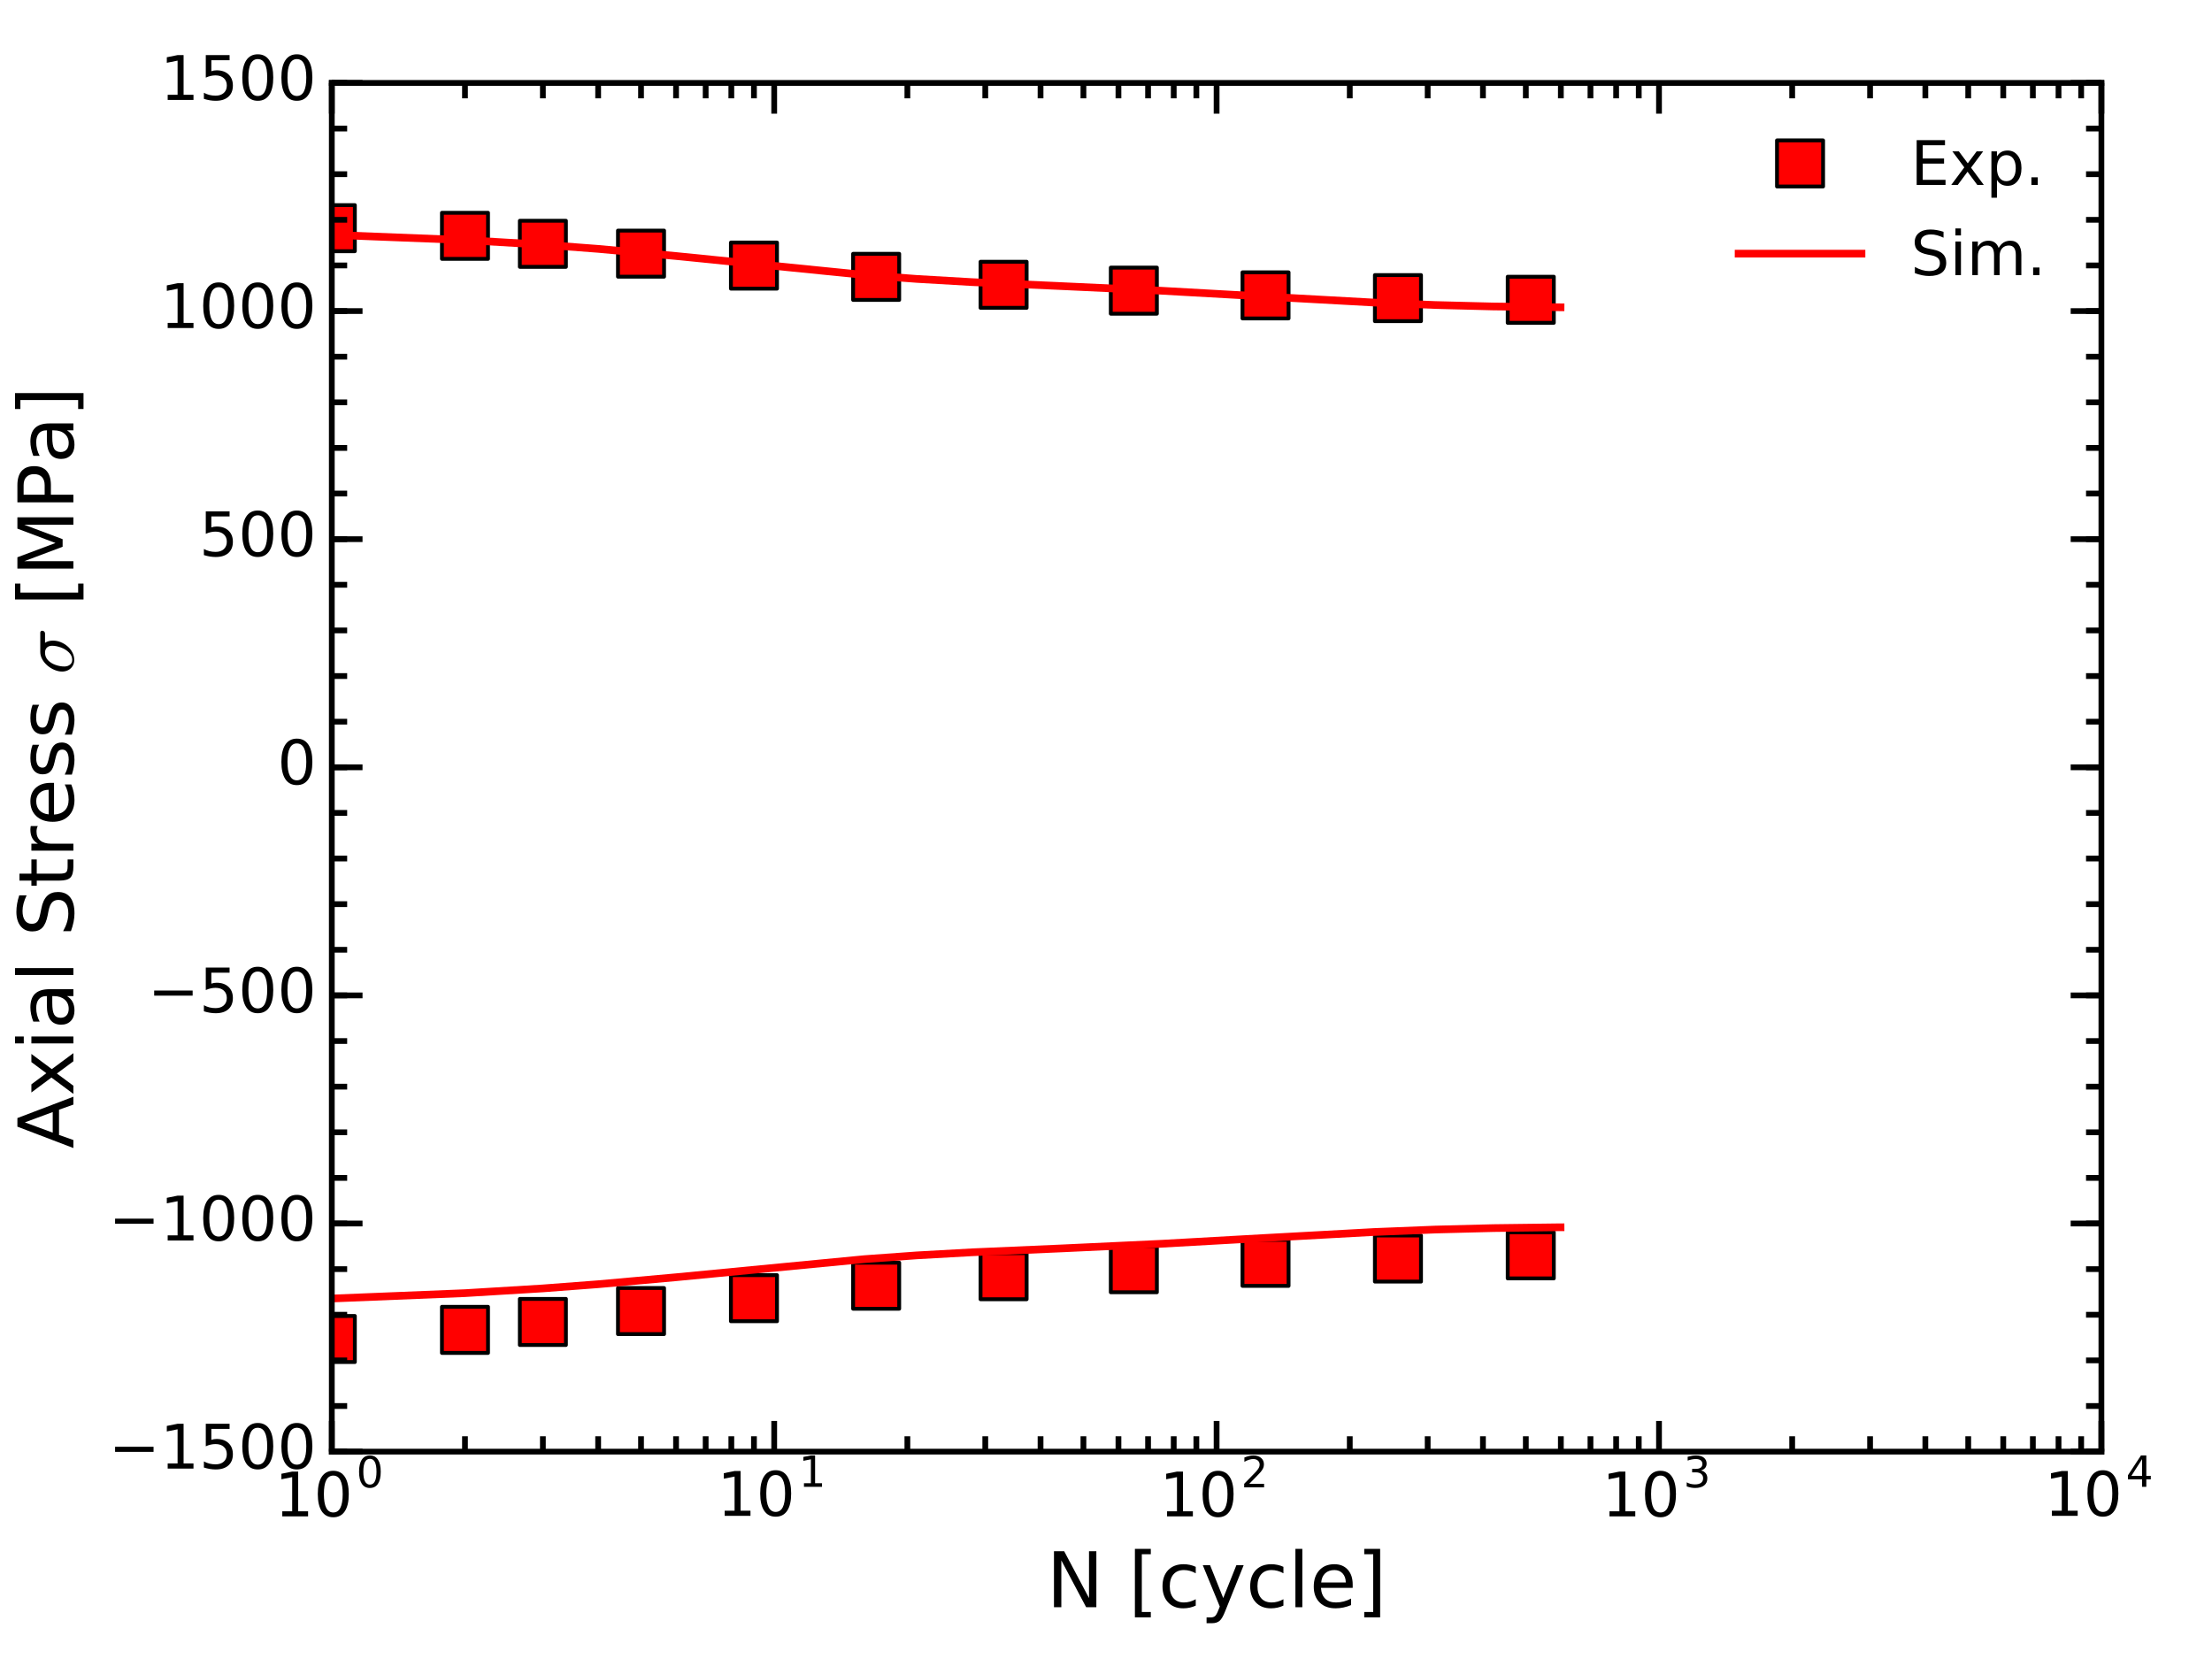 <?xml version="1.0" encoding="utf-8" standalone="no"?>
<!DOCTYPE svg PUBLIC "-//W3C//DTD SVG 1.1//EN"
  "http://www.w3.org/Graphics/SVG/1.1/DTD/svg11.dtd">
<!-- Created with matplotlib (http://matplotlib.org/) -->
<svg height="432pt" version="1.1" viewBox="0 0 576 432" width="576pt" xmlns="http://www.w3.org/2000/svg" xmlns:xlink="http://www.w3.org/1999/xlink">
 <defs>
  <style type="text/css">
*{stroke-linecap:butt;stroke-linejoin:round;stroke-miterlimit:100000;}
  </style>
 </defs>
 <g id="figure_1">
  <g id="patch_1">
   <path d="M 0 432 
L 576 432 
L 576 0 
L 0 0 
z
" style="fill:none;"/>
  </g>
  <g id="axes_1">
   <g id="patch_2">
    <path d="M 86.4 378 
L 547.2 378 
L 547.2 21.6 
L 86.4 21.6 
z
" style="fill:none;"/>
   </g>
   <g id="line2d_1">
    <defs>
     <path d="M -6 6 
L 6 6 
L 6 -6 
L -6 -6 
z
" id="m2af28ac340" style="stroke:#000000;stroke-linejoin:miter;"/>
    </defs>
    <g clip-path="url(#pe4592a478a)">
     <use style="fill:#ff0000;stroke:#000000;stroke-linejoin:miter;" x="86.4" xlink:href="#m2af28ac340" y="59.417"/>
     <use style="fill:#ff0000;stroke:#000000;stroke-linejoin:miter;" x="121.079" xlink:href="#m2af28ac340" y="61.409"/>
     <use style="fill:#ff0000;stroke:#000000;stroke-linejoin:miter;" x="141.364" xlink:href="#m2af28ac340" y="63.488"/>
     <use style="fill:#ff0000;stroke:#000000;stroke-linejoin:miter;" x="166.921" xlink:href="#m2af28ac340" y="66.046"/>
     <use style="fill:#ff0000;stroke:#000000;stroke-linejoin:miter;" x="196.329" xlink:href="#m2af28ac340" y="69.161"/>
     <use style="fill:#ff0000;stroke:#000000;stroke-linejoin:miter;" x="228.148" xlink:href="#m2af28ac340" y="72.093"/>
     <use style="fill:#ff0000;stroke:#000000;stroke-linejoin:miter;" x="261.333" xlink:href="#m2af28ac340" y="74.16"/>
     <use style="fill:#ff0000;stroke:#000000;stroke-linejoin:miter;" x="295.248" xlink:href="#m2af28ac340" y="75.688"/>
     <use style="fill:#ff0000;stroke:#000000;stroke-linejoin:miter;" x="329.54" xlink:href="#m2af28ac340" y="76.915"/>
     <use style="fill:#ff0000;stroke:#000000;stroke-linejoin:miter;" x="364.024" xlink:href="#m2af28ac340" y="77.631"/>
     <use style="fill:#ff0000;stroke:#000000;stroke-linejoin:miter;" x="398.606" xlink:href="#m2af28ac340" y="78.062"/>
    </g>
   </g>
   <g id="line2d_2">
    <g clip-path="url(#pe4592a478a)">
     <use style="fill:#ff0000;stroke:#000000;stroke-linejoin:miter;" x="86.4" xlink:href="#m2af28ac340" y="348.674"/>
     <use style="fill:#ff0000;stroke:#000000;stroke-linejoin:miter;" x="121.079" xlink:href="#m2af28ac340" y="346.296"/>
     <use style="fill:#ff0000;stroke:#000000;stroke-linejoin:miter;" x="141.364" xlink:href="#m2af28ac340" y="344.234"/>
     <use style="fill:#ff0000;stroke:#000000;stroke-linejoin:miter;" x="166.921" xlink:href="#m2af28ac340" y="341.398"/>
     <use style="fill:#ff0000;stroke:#000000;stroke-linejoin:miter;" x="196.329" xlink:href="#m2af28ac340" y="338.044"/>
     <use style="fill:#ff0000;stroke:#000000;stroke-linejoin:miter;" x="228.148" xlink:href="#m2af28ac340" y="334.795"/>
     <use style="fill:#ff0000;stroke:#000000;stroke-linejoin:miter;" x="261.333" xlink:href="#m2af28ac340" y="332.32"/>
     <use style="fill:#ff0000;stroke:#000000;stroke-linejoin:miter;" x="295.248" xlink:href="#m2af28ac340" y="330.501"/>
     <use style="fill:#ff0000;stroke:#000000;stroke-linejoin:miter;" x="329.54" xlink:href="#m2af28ac340" y="328.84"/>
     <use style="fill:#ff0000;stroke:#000000;stroke-linejoin:miter;" x="364.024" xlink:href="#m2af28ac340" y="327.724"/>
     <use style="fill:#ff0000;stroke:#000000;stroke-linejoin:miter;" x="398.606" xlink:href="#m2af28ac340" y="326.891"/>
    </g>
   </g>
   <g id="line2d_3">
    <path clip-path="url(#pe4592a478a)" d="M 86.4 61.159 
L 121.079 62.517 
L 141.364 63.716 
L 155.757 64.805 
L 176.043 66.666 
L 225.115 71.602 
L 238.72 72.63 
L 253.113 73.462 
L 274.576 74.416 
L 301.735 75.671 
L 327.562 77.119 
L 357.814 78.784 
L 373.727 79.424 
L 388.717 79.802 
L 406.108 80.018 
L 406.36 80.02 
L 406.36 80.02 
" style="fill:none;stroke:#ff0000;stroke-linecap:square;stroke-width:2.0;"/>
   </g>
   <g id="line2d_4">
    <path clip-path="url(#pe4592a478a)" d="M 86.4 338.132 
L 121.079 336.732 
L 141.364 335.498 
L 155.757 334.408 
L 176.043 332.59 
L 225.115 327.876 
L 238.72 326.895 
L 253.113 326.095 
L 276.85 325.065 
L 302.407 323.876 
L 329.151 322.376 
L 357.814 320.81 
L 373.727 320.173 
L 388.954 319.792 
L 405.432 319.586 
L 406.36 319.58 
L 406.36 319.58 
" style="fill:none;stroke:#ff0000;stroke-linecap:square;stroke-width:2.0;"/>
   </g>
   <g id="patch_3">
    <path d="M 86.4 21.6 
L 547.2 21.6 
" style="fill:none;stroke:#000000;stroke-linecap:square;stroke-linejoin:miter;stroke-width:1.5;"/>
   </g>
   <g id="patch_4">
    <path d="M 547.2 378 
L 547.2 21.6 
" style="fill:none;stroke:#000000;stroke-linecap:square;stroke-linejoin:miter;stroke-width:1.5;"/>
   </g>
   <g id="patch_5">
    <path d="M 86.4 378 
L 547.2 378 
" style="fill:none;stroke:#000000;stroke-linecap:square;stroke-linejoin:miter;stroke-width:1.5;"/>
   </g>
   <g id="patch_6">
    <path d="M 86.4 378 
L 86.4 21.6 
" style="fill:none;stroke:#000000;stroke-linecap:square;stroke-linejoin:miter;stroke-width:1.5;"/>
   </g>
   <g id="matplotlib.axis_1">
    <g id="xtick_1">
     <g id="line2d_5">
      <defs>
       <path d="M 0 0 
L 0 -8 
" id="mebb257278a" style="stroke:#000000;stroke-width:1.5;"/>
      </defs>
      <g>
       <use style="stroke:#000000;stroke-width:1.5;" x="86.4" xlink:href="#mebb257278a" y="378.0"/>
      </g>
     </g>
     <g id="line2d_6">
      <defs>
       <path d="M 0 0 
L 0 8 
" id="m1d219fc0f6" style="stroke:#000000;stroke-width:1.5;"/>
      </defs>
      <g>
       <use style="stroke:#000000;stroke-width:1.5;" x="86.4" xlink:href="#m1d219fc0f6" y="21.6"/>
      </g>
     </g>
     <g id="text_1">
      <!-- $\mathdefault{10^{0}}$ -->
      <defs>
       <path d="M 31.781 66.406 
Q 24.172 66.406 20.328 58.906 
Q 16.5 51.422 16.5 36.375 
Q 16.5 21.391 20.328 13.891 
Q 24.172 6.391 31.781 6.391 
Q 39.453 6.391 43.281 13.891 
Q 47.125 21.391 47.125 36.375 
Q 47.125 51.422 43.281 58.906 
Q 39.453 66.406 31.781 66.406 
M 31.781 74.219 
Q 44.047 74.219 50.516 64.516 
Q 56.984 54.828 56.984 36.375 
Q 56.984 17.969 50.516 8.266 
Q 44.047 -1.422 31.781 -1.422 
Q 19.531 -1.422 13.062 8.266 
Q 6.594 17.969 6.594 36.375 
Q 6.594 54.828 13.062 64.516 
Q 19.531 74.219 31.781 74.219 
" id="BitstreamVeraSans-Roman-30"/>
       <path d="M 12.406 8.297 
L 28.516 8.297 
L 28.516 63.922 
L 10.984 60.406 
L 10.984 69.391 
L 28.422 72.906 
L 38.281 72.906 
L 38.281 8.297 
L 54.391 8.297 
L 54.391 0 
L 12.406 0 
z
" id="BitstreamVeraSans-Roman-31"/>
      </defs>
      <g transform="translate(71.52 394.993)scale(0.16 -0.16)">
       <use transform="translate(0.0 0.797)" xlink:href="#BitstreamVeraSans-Roman-31"/>
       <use transform="translate(63.623 0.797)" xlink:href="#BitstreamVeraSans-Roman-30"/>
       <use transform="translate(132.759 48.047)scale(0.7)" xlink:href="#BitstreamVeraSans-Roman-30"/>
      </g>
     </g>
    </g>
    <g id="xtick_2">
     <g id="line2d_7">
      <g>
       <use style="stroke:#000000;stroke-width:1.5;" x="201.6" xlink:href="#mebb257278a" y="378.0"/>
      </g>
     </g>
     <g id="line2d_8">
      <g>
       <use style="stroke:#000000;stroke-width:1.5;" x="201.6" xlink:href="#m1d219fc0f6" y="21.6"/>
      </g>
     </g>
     <g id="text_2">
      <!-- $\mathdefault{10^{1}}$ -->
      <g transform="translate(186.72 394.832)scale(0.16 -0.16)">
       <use transform="translate(0.0 0.716)" xlink:href="#BitstreamVeraSans-Roman-31"/>
       <use transform="translate(63.623 0.716)" xlink:href="#BitstreamVeraSans-Roman-30"/>
       <use transform="translate(132.759 47.966)scale(0.7)" xlink:href="#BitstreamVeraSans-Roman-31"/>
      </g>
     </g>
    </g>
    <g id="xtick_3">
     <g id="line2d_9">
      <g>
       <use style="stroke:#000000;stroke-width:1.5;" x="316.8" xlink:href="#mebb257278a" y="378.0"/>
      </g>
     </g>
     <g id="line2d_10">
      <g>
       <use style="stroke:#000000;stroke-width:1.5;" x="316.8" xlink:href="#m1d219fc0f6" y="21.6"/>
      </g>
     </g>
     <g id="text_3">
      <!-- $\mathdefault{10^{2}}$ -->
      <defs>
       <path d="M 19.188 8.297 
L 53.609 8.297 
L 53.609 0 
L 7.328 0 
L 7.328 8.297 
Q 12.938 14.109 22.625 23.891 
Q 32.328 33.688 34.812 36.531 
Q 39.547 41.844 41.422 45.531 
Q 43.312 49.219 43.312 52.781 
Q 43.312 58.594 39.234 62.25 
Q 35.156 65.922 28.609 65.922 
Q 23.969 65.922 18.812 64.312 
Q 13.672 62.703 7.812 59.422 
L 7.812 69.391 
Q 13.766 71.781 18.938 73 
Q 24.125 74.219 28.422 74.219 
Q 39.75 74.219 46.484 68.547 
Q 53.219 62.891 53.219 53.422 
Q 53.219 48.922 51.531 44.891 
Q 49.859 40.875 45.406 35.406 
Q 44.188 33.984 37.641 27.219 
Q 31.109 20.453 19.188 8.297 
" id="BitstreamVeraSans-Roman-32"/>
      </defs>
      <g transform="translate(301.92 394.993)scale(0.16 -0.16)">
       <use transform="translate(0.0 0.797)" xlink:href="#BitstreamVeraSans-Roman-31"/>
       <use transform="translate(63.623 0.797)" xlink:href="#BitstreamVeraSans-Roman-30"/>
       <use transform="translate(132.759 48.047)scale(0.7)" xlink:href="#BitstreamVeraSans-Roman-32"/>
      </g>
     </g>
    </g>
    <g id="xtick_4">
     <g id="line2d_11">
      <g>
       <use style="stroke:#000000;stroke-width:1.5;" x="432.0" xlink:href="#mebb257278a" y="378.0"/>
      </g>
     </g>
     <g id="line2d_12">
      <g>
       <use style="stroke:#000000;stroke-width:1.5;" x="432.0" xlink:href="#m1d219fc0f6" y="21.6"/>
      </g>
     </g>
     <g id="text_4">
      <!-- $\mathdefault{10^{3}}$ -->
      <defs>
       <path d="M 40.578 39.312 
Q 47.656 37.797 51.625 33 
Q 55.609 28.219 55.609 21.188 
Q 55.609 10.406 48.188 4.484 
Q 40.766 -1.422 27.094 -1.422 
Q 22.516 -1.422 17.656 -0.516 
Q 12.797 0.391 7.625 2.203 
L 7.625 11.719 
Q 11.719 9.328 16.594 8.109 
Q 21.484 6.891 26.812 6.891 
Q 36.078 6.891 40.938 10.547 
Q 45.797 14.203 45.797 21.188 
Q 45.797 27.641 41.281 31.266 
Q 36.766 34.906 28.719 34.906 
L 20.219 34.906 
L 20.219 43.016 
L 29.109 43.016 
Q 36.375 43.016 40.234 45.922 
Q 44.094 48.828 44.094 54.297 
Q 44.094 59.906 40.109 62.906 
Q 36.141 65.922 28.719 65.922 
Q 24.656 65.922 20.016 65.031 
Q 15.375 64.156 9.812 62.312 
L 9.812 71.094 
Q 15.438 72.656 20.344 73.438 
Q 25.25 74.219 29.594 74.219 
Q 40.828 74.219 47.359 69.109 
Q 53.906 64.016 53.906 55.328 
Q 53.906 49.266 50.438 45.094 
Q 46.969 40.922 40.578 39.312 
" id="BitstreamVeraSans-Roman-33"/>
      </defs>
      <g transform="translate(417.12 394.993)scale(0.16 -0.16)">
       <use transform="translate(0.0 0.797)" xlink:href="#BitstreamVeraSans-Roman-31"/>
       <use transform="translate(63.623 0.797)" xlink:href="#BitstreamVeraSans-Roman-30"/>
       <use transform="translate(132.759 48.047)scale(0.7)" xlink:href="#BitstreamVeraSans-Roman-33"/>
      </g>
     </g>
    </g>
    <g id="xtick_5">
     <g id="line2d_13">
      <g>
       <use style="stroke:#000000;stroke-width:1.5;" x="547.2" xlink:href="#mebb257278a" y="378.0"/>
      </g>
     </g>
     <g id="line2d_14">
      <g>
       <use style="stroke:#000000;stroke-width:1.5;" x="547.2" xlink:href="#m1d219fc0f6" y="21.6"/>
      </g>
     </g>
     <g id="text_5">
      <!-- $\mathdefault{10^{4}}$ -->
      <defs>
       <path d="M 37.797 64.312 
L 12.891 25.391 
L 37.797 25.391 
z
M 35.203 72.906 
L 47.609 72.906 
L 47.609 25.391 
L 58.016 25.391 
L 58.016 17.188 
L 47.609 17.188 
L 47.609 0 
L 37.797 0 
L 37.797 17.188 
L 4.891 17.188 
L 4.891 26.703 
z
" id="BitstreamVeraSans-Roman-34"/>
      </defs>
      <g transform="translate(532.32 394.832)scale(0.16 -0.16)">
       <use transform="translate(0.0 0.716)" xlink:href="#BitstreamVeraSans-Roman-31"/>
       <use transform="translate(63.623 0.716)" xlink:href="#BitstreamVeraSans-Roman-30"/>
       <use transform="translate(132.759 47.966)scale(0.7)" xlink:href="#BitstreamVeraSans-Roman-34"/>
      </g>
     </g>
    </g>
    <g id="xtick_6">
     <g id="line2d_15">
      <defs>
       <path d="M 0 0 
L 0 -4 
" id="m76a3cb15a0" style="stroke:#000000;stroke-width:1.5;"/>
      </defs>
      <g>
       <use style="stroke:#000000;stroke-width:1.5;" x="121.079" xlink:href="#m76a3cb15a0" y="378.0"/>
      </g>
     </g>
     <g id="line2d_16">
      <defs>
       <path d="M 0 0 
L 0 4 
" id="m15adc84729" style="stroke:#000000;stroke-width:1.5;"/>
      </defs>
      <g>
       <use style="stroke:#000000;stroke-width:1.5;" x="121.079" xlink:href="#m15adc84729" y="21.6"/>
      </g>
     </g>
    </g>
    <g id="xtick_7">
     <g id="line2d_17">
      <g>
       <use style="stroke:#000000;stroke-width:1.5;" x="141.364" xlink:href="#m76a3cb15a0" y="378.0"/>
      </g>
     </g>
     <g id="line2d_18">
      <g>
       <use style="stroke:#000000;stroke-width:1.5;" x="141.364" xlink:href="#m15adc84729" y="21.6"/>
      </g>
     </g>
    </g>
    <g id="xtick_8">
     <g id="line2d_19">
      <g>
       <use style="stroke:#000000;stroke-width:1.5;" x="155.757" xlink:href="#m76a3cb15a0" y="378.0"/>
      </g>
     </g>
     <g id="line2d_20">
      <g>
       <use style="stroke:#000000;stroke-width:1.5;" x="155.757" xlink:href="#m15adc84729" y="21.6"/>
      </g>
     </g>
    </g>
    <g id="xtick_9">
     <g id="line2d_21">
      <g>
       <use style="stroke:#000000;stroke-width:1.5;" x="166.921" xlink:href="#m76a3cb15a0" y="378.0"/>
      </g>
     </g>
     <g id="line2d_22">
      <g>
       <use style="stroke:#000000;stroke-width:1.5;" x="166.921" xlink:href="#m15adc84729" y="21.6"/>
      </g>
     </g>
    </g>
    <g id="xtick_10">
     <g id="line2d_23">
      <g>
       <use style="stroke:#000000;stroke-width:1.5;" x="176.043" xlink:href="#m76a3cb15a0" y="378.0"/>
      </g>
     </g>
     <g id="line2d_24">
      <g>
       <use style="stroke:#000000;stroke-width:1.5;" x="176.043" xlink:href="#m15adc84729" y="21.6"/>
      </g>
     </g>
    </g>
    <g id="xtick_11">
     <g id="line2d_25">
      <g>
       <use style="stroke:#000000;stroke-width:1.5;" x="183.755" xlink:href="#m76a3cb15a0" y="378.0"/>
      </g>
     </g>
     <g id="line2d_26">
      <g>
       <use style="stroke:#000000;stroke-width:1.5;" x="183.755" xlink:href="#m15adc84729" y="21.6"/>
      </g>
     </g>
    </g>
    <g id="xtick_12">
     <g id="line2d_27">
      <g>
       <use style="stroke:#000000;stroke-width:1.5;" x="190.436" xlink:href="#m76a3cb15a0" y="378.0"/>
      </g>
     </g>
     <g id="line2d_28">
      <g>
       <use style="stroke:#000000;stroke-width:1.5;" x="190.436" xlink:href="#m15adc84729" y="21.6"/>
      </g>
     </g>
    </g>
    <g id="xtick_13">
     <g id="line2d_29">
      <g>
       <use style="stroke:#000000;stroke-width:1.5;" x="196.329" xlink:href="#m76a3cb15a0" y="378.0"/>
      </g>
     </g>
     <g id="line2d_30">
      <g>
       <use style="stroke:#000000;stroke-width:1.5;" x="196.329" xlink:href="#m15adc84729" y="21.6"/>
      </g>
     </g>
    </g>
    <g id="xtick_14">
     <g id="line2d_31">
      <g>
       <use style="stroke:#000000;stroke-width:1.5;" x="236.279" xlink:href="#m76a3cb15a0" y="378.0"/>
      </g>
     </g>
     <g id="line2d_32">
      <g>
       <use style="stroke:#000000;stroke-width:1.5;" x="236.279" xlink:href="#m15adc84729" y="21.6"/>
      </g>
     </g>
    </g>
    <g id="xtick_15">
     <g id="line2d_33">
      <g>
       <use style="stroke:#000000;stroke-width:1.5;" x="256.564" xlink:href="#m76a3cb15a0" y="378.0"/>
      </g>
     </g>
     <g id="line2d_34">
      <g>
       <use style="stroke:#000000;stroke-width:1.5;" x="256.564" xlink:href="#m15adc84729" y="21.6"/>
      </g>
     </g>
    </g>
    <g id="xtick_16">
     <g id="line2d_35">
      <g>
       <use style="stroke:#000000;stroke-width:1.5;" x="270.957" xlink:href="#m76a3cb15a0" y="378.0"/>
      </g>
     </g>
     <g id="line2d_36">
      <g>
       <use style="stroke:#000000;stroke-width:1.5;" x="270.957" xlink:href="#m15adc84729" y="21.6"/>
      </g>
     </g>
    </g>
    <g id="xtick_17">
     <g id="line2d_37">
      <g>
       <use style="stroke:#000000;stroke-width:1.5;" x="282.121" xlink:href="#m76a3cb15a0" y="378.0"/>
      </g>
     </g>
     <g id="line2d_38">
      <g>
       <use style="stroke:#000000;stroke-width:1.5;" x="282.121" xlink:href="#m15adc84729" y="21.6"/>
      </g>
     </g>
    </g>
    <g id="xtick_18">
     <g id="line2d_39">
      <g>
       <use style="stroke:#000000;stroke-width:1.5;" x="291.243" xlink:href="#m76a3cb15a0" y="378.0"/>
      </g>
     </g>
     <g id="line2d_40">
      <g>
       <use style="stroke:#000000;stroke-width:1.5;" x="291.243" xlink:href="#m15adc84729" y="21.6"/>
      </g>
     </g>
    </g>
    <g id="xtick_19">
     <g id="line2d_41">
      <g>
       <use style="stroke:#000000;stroke-width:1.5;" x="298.955" xlink:href="#m76a3cb15a0" y="378.0"/>
      </g>
     </g>
     <g id="line2d_42">
      <g>
       <use style="stroke:#000000;stroke-width:1.5;" x="298.955" xlink:href="#m15adc84729" y="21.6"/>
      </g>
     </g>
    </g>
    <g id="xtick_20">
     <g id="line2d_43">
      <g>
       <use style="stroke:#000000;stroke-width:1.5;" x="305.636" xlink:href="#m76a3cb15a0" y="378.0"/>
      </g>
     </g>
     <g id="line2d_44">
      <g>
       <use style="stroke:#000000;stroke-width:1.5;" x="305.636" xlink:href="#m15adc84729" y="21.6"/>
      </g>
     </g>
    </g>
    <g id="xtick_21">
     <g id="line2d_45">
      <g>
       <use style="stroke:#000000;stroke-width:1.5;" x="311.529" xlink:href="#m76a3cb15a0" y="378.0"/>
      </g>
     </g>
     <g id="line2d_46">
      <g>
       <use style="stroke:#000000;stroke-width:1.5;" x="311.529" xlink:href="#m15adc84729" y="21.6"/>
      </g>
     </g>
    </g>
    <g id="xtick_22">
     <g id="line2d_47">
      <g>
       <use style="stroke:#000000;stroke-width:1.5;" x="351.479" xlink:href="#m76a3cb15a0" y="378.0"/>
      </g>
     </g>
     <g id="line2d_48">
      <g>
       <use style="stroke:#000000;stroke-width:1.5;" x="351.479" xlink:href="#m15adc84729" y="21.6"/>
      </g>
     </g>
    </g>
    <g id="xtick_23">
     <g id="line2d_49">
      <g>
       <use style="stroke:#000000;stroke-width:1.5;" x="371.764" xlink:href="#m76a3cb15a0" y="378.0"/>
      </g>
     </g>
     <g id="line2d_50">
      <g>
       <use style="stroke:#000000;stroke-width:1.5;" x="371.764" xlink:href="#m15adc84729" y="21.6"/>
      </g>
     </g>
    </g>
    <g id="xtick_24">
     <g id="line2d_51">
      <g>
       <use style="stroke:#000000;stroke-width:1.5;" x="386.157" xlink:href="#m76a3cb15a0" y="378.0"/>
      </g>
     </g>
     <g id="line2d_52">
      <g>
       <use style="stroke:#000000;stroke-width:1.5;" x="386.157" xlink:href="#m15adc84729" y="21.6"/>
      </g>
     </g>
    </g>
    <g id="xtick_25">
     <g id="line2d_53">
      <g>
       <use style="stroke:#000000;stroke-width:1.5;" x="397.321" xlink:href="#m76a3cb15a0" y="378.0"/>
      </g>
     </g>
     <g id="line2d_54">
      <g>
       <use style="stroke:#000000;stroke-width:1.5;" x="397.321" xlink:href="#m15adc84729" y="21.6"/>
      </g>
     </g>
    </g>
    <g id="xtick_26">
     <g id="line2d_55">
      <g>
       <use style="stroke:#000000;stroke-width:1.5;" x="406.443" xlink:href="#m76a3cb15a0" y="378.0"/>
      </g>
     </g>
     <g id="line2d_56">
      <g>
       <use style="stroke:#000000;stroke-width:1.5;" x="406.443" xlink:href="#m15adc84729" y="21.6"/>
      </g>
     </g>
    </g>
    <g id="xtick_27">
     <g id="line2d_57">
      <g>
       <use style="stroke:#000000;stroke-width:1.5;" x="414.155" xlink:href="#m76a3cb15a0" y="378.0"/>
      </g>
     </g>
     <g id="line2d_58">
      <g>
       <use style="stroke:#000000;stroke-width:1.5;" x="414.155" xlink:href="#m15adc84729" y="21.6"/>
      </g>
     </g>
    </g>
    <g id="xtick_28">
     <g id="line2d_59">
      <g>
       <use style="stroke:#000000;stroke-width:1.5;" x="420.836" xlink:href="#m76a3cb15a0" y="378.0"/>
      </g>
     </g>
     <g id="line2d_60">
      <g>
       <use style="stroke:#000000;stroke-width:1.5;" x="420.836" xlink:href="#m15adc84729" y="21.6"/>
      </g>
     </g>
    </g>
    <g id="xtick_29">
     <g id="line2d_61">
      <g>
       <use style="stroke:#000000;stroke-width:1.5;" x="426.729" xlink:href="#m76a3cb15a0" y="378.0"/>
      </g>
     </g>
     <g id="line2d_62">
      <g>
       <use style="stroke:#000000;stroke-width:1.5;" x="426.729" xlink:href="#m15adc84729" y="21.6"/>
      </g>
     </g>
    </g>
    <g id="xtick_30">
     <g id="line2d_63">
      <g>
       <use style="stroke:#000000;stroke-width:1.5;" x="466.679" xlink:href="#m76a3cb15a0" y="378.0"/>
      </g>
     </g>
     <g id="line2d_64">
      <g>
       <use style="stroke:#000000;stroke-width:1.5;" x="466.679" xlink:href="#m15adc84729" y="21.6"/>
      </g>
     </g>
    </g>
    <g id="xtick_31">
     <g id="line2d_65">
      <g>
       <use style="stroke:#000000;stroke-width:1.5;" x="486.964" xlink:href="#m76a3cb15a0" y="378.0"/>
      </g>
     </g>
     <g id="line2d_66">
      <g>
       <use style="stroke:#000000;stroke-width:1.5;" x="486.964" xlink:href="#m15adc84729" y="21.6"/>
      </g>
     </g>
    </g>
    <g id="xtick_32">
     <g id="line2d_67">
      <g>
       <use style="stroke:#000000;stroke-width:1.5;" x="501.357" xlink:href="#m76a3cb15a0" y="378.0"/>
      </g>
     </g>
     <g id="line2d_68">
      <g>
       <use style="stroke:#000000;stroke-width:1.5;" x="501.357" xlink:href="#m15adc84729" y="21.6"/>
      </g>
     </g>
    </g>
    <g id="xtick_33">
     <g id="line2d_69">
      <g>
       <use style="stroke:#000000;stroke-width:1.5;" x="512.521" xlink:href="#m76a3cb15a0" y="378.0"/>
      </g>
     </g>
     <g id="line2d_70">
      <g>
       <use style="stroke:#000000;stroke-width:1.5;" x="512.521" xlink:href="#m15adc84729" y="21.6"/>
      </g>
     </g>
    </g>
    <g id="xtick_34">
     <g id="line2d_71">
      <g>
       <use style="stroke:#000000;stroke-width:1.5;" x="521.643" xlink:href="#m76a3cb15a0" y="378.0"/>
      </g>
     </g>
     <g id="line2d_72">
      <g>
       <use style="stroke:#000000;stroke-width:1.5;" x="521.643" xlink:href="#m15adc84729" y="21.6"/>
      </g>
     </g>
    </g>
    <g id="xtick_35">
     <g id="line2d_73">
      <g>
       <use style="stroke:#000000;stroke-width:1.5;" x="529.355" xlink:href="#m76a3cb15a0" y="378.0"/>
      </g>
     </g>
     <g id="line2d_74">
      <g>
       <use style="stroke:#000000;stroke-width:1.5;" x="529.355" xlink:href="#m15adc84729" y="21.6"/>
      </g>
     </g>
    </g>
    <g id="xtick_36">
     <g id="line2d_75">
      <g>
       <use style="stroke:#000000;stroke-width:1.5;" x="536.036" xlink:href="#m76a3cb15a0" y="378.0"/>
      </g>
     </g>
     <g id="line2d_76">
      <g>
       <use style="stroke:#000000;stroke-width:1.5;" x="536.036" xlink:href="#m15adc84729" y="21.6"/>
      </g>
     </g>
    </g>
    <g id="xtick_37">
     <g id="line2d_77">
      <g>
       <use style="stroke:#000000;stroke-width:1.5;" x="541.929" xlink:href="#m76a3cb15a0" y="378.0"/>
      </g>
     </g>
     <g id="line2d_78">
      <g>
       <use style="stroke:#000000;stroke-width:1.5;" x="541.929" xlink:href="#m15adc84729" y="21.6"/>
      </g>
     </g>
    </g>
    <g id="text_6">
     <!-- N [cycle] -->
     <defs>
      <path id="BitstreamVeraSans-Roman-20"/>
      <path d="M 9.812 72.906 
L 23.094 72.906 
L 55.422 11.922 
L 55.422 72.906 
L 64.984 72.906 
L 64.984 0 
L 51.703 0 
L 19.391 60.984 
L 19.391 0 
L 9.812 0 
z
" id="BitstreamVeraSans-Roman-4e"/>
      <path d="M 30.422 75.984 
L 30.422 -13.188 
L 9.719 -13.188 
L 9.719 -6.203 
L 21.391 -6.203 
L 21.391 69 
L 9.719 69 
L 9.719 75.984 
z
" id="BitstreamVeraSans-Roman-5d"/>
      <path d="M 8.594 75.984 
L 29.297 75.984 
L 29.297 69 
L 17.578 69 
L 17.578 -6.203 
L 29.297 -6.203 
L 29.297 -13.188 
L 8.594 -13.188 
z
" id="BitstreamVeraSans-Roman-5b"/>
      <path d="M 9.422 75.984 
L 18.406 75.984 
L 18.406 0 
L 9.422 0 
z
" id="BitstreamVeraSans-Roman-6c"/>
      <path d="M 32.172 -5.078 
Q 28.375 -14.844 24.75 -17.812 
Q 21.141 -20.797 15.094 -20.797 
L 7.906 -20.797 
L 7.906 -13.281 
L 13.188 -13.281 
Q 16.891 -13.281 18.938 -11.516 
Q 21 -9.766 23.484 -3.219 
L 25.094 0.875 
L 2.984 54.688 
L 12.5 54.688 
L 29.594 11.922 
L 46.688 54.688 
L 56.203 54.688 
z
" id="BitstreamVeraSans-Roman-79"/>
      <path d="M 56.203 29.594 
L 56.203 25.203 
L 14.891 25.203 
Q 15.484 15.922 20.484 11.062 
Q 25.484 6.203 34.422 6.203 
Q 39.594 6.203 44.453 7.469 
Q 49.312 8.734 54.109 11.281 
L 54.109 2.781 
Q 49.266 0.734 44.188 -0.344 
Q 39.109 -1.422 33.891 -1.422 
Q 20.797 -1.422 13.156 6.188 
Q 5.516 13.812 5.516 26.812 
Q 5.516 40.234 12.766 48.109 
Q 20.016 56 32.328 56 
Q 43.359 56 49.781 48.891 
Q 56.203 41.797 56.203 29.594 
M 47.219 32.234 
Q 47.125 39.594 43.094 43.984 
Q 39.062 48.391 32.422 48.391 
Q 24.906 48.391 20.391 44.141 
Q 15.875 39.891 15.188 32.172 
z
" id="BitstreamVeraSans-Roman-65"/>
      <path d="M 48.781 52.594 
L 48.781 44.188 
Q 44.969 46.297 41.141 47.344 
Q 37.312 48.391 33.406 48.391 
Q 24.656 48.391 19.812 42.844 
Q 14.984 37.312 14.984 27.297 
Q 14.984 17.281 19.812 11.734 
Q 24.656 6.203 33.406 6.203 
Q 37.312 6.203 41.141 7.25 
Q 44.969 8.297 48.781 10.406 
L 48.781 2.094 
Q 45.016 0.344 40.984 -0.531 
Q 36.969 -1.422 32.422 -1.422 
Q 20.062 -1.422 12.781 6.344 
Q 5.516 14.109 5.516 27.297 
Q 5.516 40.672 12.859 48.328 
Q 20.219 56 33.016 56 
Q 37.156 56 41.109 55.141 
Q 45.062 54.297 48.781 52.594 
" id="BitstreamVeraSans-Roman-63"/>
     </defs>
     <g transform="translate(272.491 418.517)scale(0.2 -0.2)">
      <use xlink:href="#BitstreamVeraSans-Roman-4e"/>
      <use x="74.805" xlink:href="#BitstreamVeraSans-Roman-20"/>
      <use x="106.592" xlink:href="#BitstreamVeraSans-Roman-5b"/>
      <use x="145.605" xlink:href="#BitstreamVeraSans-Roman-63"/>
      <use x="200.586" xlink:href="#BitstreamVeraSans-Roman-79"/>
      <use x="259.766" xlink:href="#BitstreamVeraSans-Roman-63"/>
      <use x="314.746" xlink:href="#BitstreamVeraSans-Roman-6c"/>
      <use x="342.529" xlink:href="#BitstreamVeraSans-Roman-65"/>
      <use x="404.053" xlink:href="#BitstreamVeraSans-Roman-5d"/>
     </g>
    </g>
   </g>
   <g id="matplotlib.axis_2">
    <g id="ytick_1">
     <g id="line2d_79">
      <defs>
       <path d="M 0 0 
L 8 0 
" id="me72299bc48" style="stroke:#000000;stroke-width:1.5;"/>
      </defs>
      <g>
       <use style="stroke:#000000;stroke-width:1.5;" x="86.4" xlink:href="#me72299bc48" y="378.0"/>
      </g>
     </g>
     <g id="line2d_80">
      <defs>
       <path d="M 0 0 
L -8 0 
" id="m09c348c548" style="stroke:#000000;stroke-width:1.5;"/>
      </defs>
      <g>
       <use style="stroke:#000000;stroke-width:1.5;" x="547.2" xlink:href="#m09c348c548" y="378.0"/>
      </g>
     </g>
     <g id="text_7">
      <!-- −1500 -->
      <defs>
       <path d="M 10.594 35.5 
L 73.188 35.5 
L 73.188 27.203 
L 10.594 27.203 
z
" id="BitstreamVeraSans-Roman-2212"/>
       <path d="M 10.797 72.906 
L 49.516 72.906 
L 49.516 64.594 
L 19.828 64.594 
L 19.828 46.734 
Q 21.969 47.469 24.109 47.828 
Q 26.266 48.188 28.422 48.188 
Q 40.625 48.188 47.75 41.5 
Q 54.891 34.812 54.891 23.391 
Q 54.891 11.625 47.562 5.094 
Q 40.234 -1.422 26.906 -1.422 
Q 22.312 -1.422 17.547 -0.641 
Q 12.797 0.141 7.719 1.703 
L 7.719 11.625 
Q 12.109 9.234 16.797 8.062 
Q 21.484 6.891 26.703 6.891 
Q 35.156 6.891 40.078 11.328 
Q 45.016 15.766 45.016 23.391 
Q 45.016 31 40.078 35.438 
Q 35.156 39.891 26.703 39.891 
Q 22.75 39.891 18.812 39.016 
Q 14.891 38.141 10.797 36.281 
z
" id="BitstreamVeraSans-Roman-35"/>
      </defs>
      <g transform="translate(28.273 382.415)scale(0.16 -0.16)">
       <use xlink:href="#BitstreamVeraSans-Roman-2212"/>
       <use x="83.789" xlink:href="#BitstreamVeraSans-Roman-31"/>
       <use x="147.412" xlink:href="#BitstreamVeraSans-Roman-35"/>
       <use x="211.035" xlink:href="#BitstreamVeraSans-Roman-30"/>
       <use x="274.658" xlink:href="#BitstreamVeraSans-Roman-30"/>
      </g>
     </g>
    </g>
    <g id="ytick_2">
     <g id="line2d_81">
      <g>
       <use style="stroke:#000000;stroke-width:1.5;" x="86.4" xlink:href="#me72299bc48" y="318.6"/>
      </g>
     </g>
     <g id="line2d_82">
      <g>
       <use style="stroke:#000000;stroke-width:1.5;" x="547.2" xlink:href="#m09c348c548" y="318.6"/>
      </g>
     </g>
     <g id="text_8">
      <!-- −1000 -->
      <g transform="translate(28.273 323.015)scale(0.16 -0.16)">
       <use xlink:href="#BitstreamVeraSans-Roman-2212"/>
       <use x="83.789" xlink:href="#BitstreamVeraSans-Roman-31"/>
       <use x="147.412" xlink:href="#BitstreamVeraSans-Roman-30"/>
       <use x="211.035" xlink:href="#BitstreamVeraSans-Roman-30"/>
       <use x="274.658" xlink:href="#BitstreamVeraSans-Roman-30"/>
      </g>
     </g>
    </g>
    <g id="ytick_3">
     <g id="line2d_83">
      <g>
       <use style="stroke:#000000;stroke-width:1.5;" x="86.4" xlink:href="#me72299bc48" y="259.2"/>
      </g>
     </g>
     <g id="line2d_84">
      <g>
       <use style="stroke:#000000;stroke-width:1.5;" x="547.2" xlink:href="#m09c348c548" y="259.2"/>
      </g>
     </g>
     <g id="text_9">
      <!-- −500 -->
      <g transform="translate(38.453 263.615)scale(0.16 -0.16)">
       <use xlink:href="#BitstreamVeraSans-Roman-2212"/>
       <use x="83.789" xlink:href="#BitstreamVeraSans-Roman-35"/>
       <use x="147.412" xlink:href="#BitstreamVeraSans-Roman-30"/>
       <use x="211.035" xlink:href="#BitstreamVeraSans-Roman-30"/>
      </g>
     </g>
    </g>
    <g id="ytick_4">
     <g id="line2d_85">
      <g>
       <use style="stroke:#000000;stroke-width:1.5;" x="86.4" xlink:href="#me72299bc48" y="199.8"/>
      </g>
     </g>
     <g id="line2d_86">
      <g>
       <use style="stroke:#000000;stroke-width:1.5;" x="547.2" xlink:href="#m09c348c548" y="199.8"/>
      </g>
     </g>
     <g id="text_10">
      <!-- 0 -->
      <g transform="translate(72.22 204.215)scale(0.16 -0.16)">
       <use xlink:href="#BitstreamVeraSans-Roman-30"/>
      </g>
     </g>
    </g>
    <g id="ytick_5">
     <g id="line2d_87">
      <g>
       <use style="stroke:#000000;stroke-width:1.5;" x="86.4" xlink:href="#me72299bc48" y="140.4"/>
      </g>
     </g>
     <g id="line2d_88">
      <g>
       <use style="stroke:#000000;stroke-width:1.5;" x="547.2" xlink:href="#m09c348c548" y="140.4"/>
      </g>
     </g>
     <g id="text_11">
      <!-- 500 -->
      <g transform="translate(51.86 144.815)scale(0.16 -0.16)">
       <use xlink:href="#BitstreamVeraSans-Roman-35"/>
       <use x="63.623" xlink:href="#BitstreamVeraSans-Roman-30"/>
       <use x="127.246" xlink:href="#BitstreamVeraSans-Roman-30"/>
      </g>
     </g>
    </g>
    <g id="ytick_6">
     <g id="line2d_89">
      <g>
       <use style="stroke:#000000;stroke-width:1.5;" x="86.4" xlink:href="#me72299bc48" y="81.0"/>
      </g>
     </g>
     <g id="line2d_90">
      <g>
       <use style="stroke:#000000;stroke-width:1.5;" x="547.2" xlink:href="#m09c348c548" y="81.0"/>
      </g>
     </g>
     <g id="text_12">
      <!-- 1000 -->
      <g transform="translate(41.68 85.415)scale(0.16 -0.16)">
       <use xlink:href="#BitstreamVeraSans-Roman-31"/>
       <use x="63.623" xlink:href="#BitstreamVeraSans-Roman-30"/>
       <use x="127.246" xlink:href="#BitstreamVeraSans-Roman-30"/>
       <use x="190.869" xlink:href="#BitstreamVeraSans-Roman-30"/>
      </g>
     </g>
    </g>
    <g id="ytick_7">
     <g id="line2d_91">
      <g>
       <use style="stroke:#000000;stroke-width:1.5;" x="86.4" xlink:href="#me72299bc48" y="21.6"/>
      </g>
     </g>
     <g id="line2d_92">
      <g>
       <use style="stroke:#000000;stroke-width:1.5;" x="547.2" xlink:href="#m09c348c548" y="21.6"/>
      </g>
     </g>
     <g id="text_13">
      <!-- 1500 -->
      <g transform="translate(41.68 26.015)scale(0.16 -0.16)">
       <use xlink:href="#BitstreamVeraSans-Roman-31"/>
       <use x="63.623" xlink:href="#BitstreamVeraSans-Roman-35"/>
       <use x="127.246" xlink:href="#BitstreamVeraSans-Roman-30"/>
       <use x="190.869" xlink:href="#BitstreamVeraSans-Roman-30"/>
      </g>
     </g>
    </g>
    <g id="ytick_8">
     <g id="line2d_93">
      <defs>
       <path d="M 0 0 
L 4 0 
" id="m67c6308d3d" style="stroke:#000000;stroke-width:1.5;"/>
      </defs>
      <g>
       <use style="stroke:#000000;stroke-width:1.5;" x="86.4" xlink:href="#m67c6308d3d" y="378.0"/>
      </g>
     </g>
     <g id="line2d_94">
      <defs>
       <path d="M 0 0 
L -4 0 
" id="m8fbb9565c6" style="stroke:#000000;stroke-width:1.5;"/>
      </defs>
      <g>
       <use style="stroke:#000000;stroke-width:1.5;" x="547.2" xlink:href="#m8fbb9565c6" y="378.0"/>
      </g>
     </g>
    </g>
    <g id="ytick_9">
     <g id="line2d_95">
      <g>
       <use style="stroke:#000000;stroke-width:1.5;" x="86.4" xlink:href="#m67c6308d3d" y="366.12"/>
      </g>
     </g>
     <g id="line2d_96">
      <g>
       <use style="stroke:#000000;stroke-width:1.5;" x="547.2" xlink:href="#m8fbb9565c6" y="366.12"/>
      </g>
     </g>
    </g>
    <g id="ytick_10">
     <g id="line2d_97">
      <g>
       <use style="stroke:#000000;stroke-width:1.5;" x="86.4" xlink:href="#m67c6308d3d" y="354.24"/>
      </g>
     </g>
     <g id="line2d_98">
      <g>
       <use style="stroke:#000000;stroke-width:1.5;" x="547.2" xlink:href="#m8fbb9565c6" y="354.24"/>
      </g>
     </g>
    </g>
    <g id="ytick_11">
     <g id="line2d_99">
      <g>
       <use style="stroke:#000000;stroke-width:1.5;" x="86.4" xlink:href="#m67c6308d3d" y="342.36"/>
      </g>
     </g>
     <g id="line2d_100">
      <g>
       <use style="stroke:#000000;stroke-width:1.5;" x="547.2" xlink:href="#m8fbb9565c6" y="342.36"/>
      </g>
     </g>
    </g>
    <g id="ytick_12">
     <g id="line2d_101">
      <g>
       <use style="stroke:#000000;stroke-width:1.5;" x="86.4" xlink:href="#m67c6308d3d" y="330.48"/>
      </g>
     </g>
     <g id="line2d_102">
      <g>
       <use style="stroke:#000000;stroke-width:1.5;" x="547.2" xlink:href="#m8fbb9565c6" y="330.48"/>
      </g>
     </g>
    </g>
    <g id="ytick_13">
     <g id="line2d_103">
      <g>
       <use style="stroke:#000000;stroke-width:1.5;" x="86.4" xlink:href="#m67c6308d3d" y="318.6"/>
      </g>
     </g>
     <g id="line2d_104">
      <g>
       <use style="stroke:#000000;stroke-width:1.5;" x="547.2" xlink:href="#m8fbb9565c6" y="318.6"/>
      </g>
     </g>
    </g>
    <g id="ytick_14">
     <g id="line2d_105">
      <g>
       <use style="stroke:#000000;stroke-width:1.5;" x="86.4" xlink:href="#m67c6308d3d" y="306.72"/>
      </g>
     </g>
     <g id="line2d_106">
      <g>
       <use style="stroke:#000000;stroke-width:1.5;" x="547.2" xlink:href="#m8fbb9565c6" y="306.72"/>
      </g>
     </g>
    </g>
    <g id="ytick_15">
     <g id="line2d_107">
      <g>
       <use style="stroke:#000000;stroke-width:1.5;" x="86.4" xlink:href="#m67c6308d3d" y="294.84"/>
      </g>
     </g>
     <g id="line2d_108">
      <g>
       <use style="stroke:#000000;stroke-width:1.5;" x="547.2" xlink:href="#m8fbb9565c6" y="294.84"/>
      </g>
     </g>
    </g>
    <g id="ytick_16">
     <g id="line2d_109">
      <g>
       <use style="stroke:#000000;stroke-width:1.5;" x="86.4" xlink:href="#m67c6308d3d" y="282.96"/>
      </g>
     </g>
     <g id="line2d_110">
      <g>
       <use style="stroke:#000000;stroke-width:1.5;" x="547.2" xlink:href="#m8fbb9565c6" y="282.96"/>
      </g>
     </g>
    </g>
    <g id="ytick_17">
     <g id="line2d_111">
      <g>
       <use style="stroke:#000000;stroke-width:1.5;" x="86.4" xlink:href="#m67c6308d3d" y="271.08"/>
      </g>
     </g>
     <g id="line2d_112">
      <g>
       <use style="stroke:#000000;stroke-width:1.5;" x="547.2" xlink:href="#m8fbb9565c6" y="271.08"/>
      </g>
     </g>
    </g>
    <g id="ytick_18">
     <g id="line2d_113">
      <g>
       <use style="stroke:#000000;stroke-width:1.5;" x="86.4" xlink:href="#m67c6308d3d" y="259.2"/>
      </g>
     </g>
     <g id="line2d_114">
      <g>
       <use style="stroke:#000000;stroke-width:1.5;" x="547.2" xlink:href="#m8fbb9565c6" y="259.2"/>
      </g>
     </g>
    </g>
    <g id="ytick_19">
     <g id="line2d_115">
      <g>
       <use style="stroke:#000000;stroke-width:1.5;" x="86.4" xlink:href="#m67c6308d3d" y="247.32"/>
      </g>
     </g>
     <g id="line2d_116">
      <g>
       <use style="stroke:#000000;stroke-width:1.5;" x="547.2" xlink:href="#m8fbb9565c6" y="247.32"/>
      </g>
     </g>
    </g>
    <g id="ytick_20">
     <g id="line2d_117">
      <g>
       <use style="stroke:#000000;stroke-width:1.5;" x="86.4" xlink:href="#m67c6308d3d" y="235.44"/>
      </g>
     </g>
     <g id="line2d_118">
      <g>
       <use style="stroke:#000000;stroke-width:1.5;" x="547.2" xlink:href="#m8fbb9565c6" y="235.44"/>
      </g>
     </g>
    </g>
    <g id="ytick_21">
     <g id="line2d_119">
      <g>
       <use style="stroke:#000000;stroke-width:1.5;" x="86.4" xlink:href="#m67c6308d3d" y="223.56"/>
      </g>
     </g>
     <g id="line2d_120">
      <g>
       <use style="stroke:#000000;stroke-width:1.5;" x="547.2" xlink:href="#m8fbb9565c6" y="223.56"/>
      </g>
     </g>
    </g>
    <g id="ytick_22">
     <g id="line2d_121">
      <g>
       <use style="stroke:#000000;stroke-width:1.5;" x="86.4" xlink:href="#m67c6308d3d" y="211.68"/>
      </g>
     </g>
     <g id="line2d_122">
      <g>
       <use style="stroke:#000000;stroke-width:1.5;" x="547.2" xlink:href="#m8fbb9565c6" y="211.68"/>
      </g>
     </g>
    </g>
    <g id="ytick_23">
     <g id="line2d_123">
      <g>
       <use style="stroke:#000000;stroke-width:1.5;" x="86.4" xlink:href="#m67c6308d3d" y="199.8"/>
      </g>
     </g>
     <g id="line2d_124">
      <g>
       <use style="stroke:#000000;stroke-width:1.5;" x="547.2" xlink:href="#m8fbb9565c6" y="199.8"/>
      </g>
     </g>
    </g>
    <g id="ytick_24">
     <g id="line2d_125">
      <g>
       <use style="stroke:#000000;stroke-width:1.5;" x="86.4" xlink:href="#m67c6308d3d" y="187.92"/>
      </g>
     </g>
     <g id="line2d_126">
      <g>
       <use style="stroke:#000000;stroke-width:1.5;" x="547.2" xlink:href="#m8fbb9565c6" y="187.92"/>
      </g>
     </g>
    </g>
    <g id="ytick_25">
     <g id="line2d_127">
      <g>
       <use style="stroke:#000000;stroke-width:1.5;" x="86.4" xlink:href="#m67c6308d3d" y="176.04"/>
      </g>
     </g>
     <g id="line2d_128">
      <g>
       <use style="stroke:#000000;stroke-width:1.5;" x="547.2" xlink:href="#m8fbb9565c6" y="176.04"/>
      </g>
     </g>
    </g>
    <g id="ytick_26">
     <g id="line2d_129">
      <g>
       <use style="stroke:#000000;stroke-width:1.5;" x="86.4" xlink:href="#m67c6308d3d" y="164.16"/>
      </g>
     </g>
     <g id="line2d_130">
      <g>
       <use style="stroke:#000000;stroke-width:1.5;" x="547.2" xlink:href="#m8fbb9565c6" y="164.16"/>
      </g>
     </g>
    </g>
    <g id="ytick_27">
     <g id="line2d_131">
      <g>
       <use style="stroke:#000000;stroke-width:1.5;" x="86.4" xlink:href="#m67c6308d3d" y="152.28"/>
      </g>
     </g>
     <g id="line2d_132">
      <g>
       <use style="stroke:#000000;stroke-width:1.5;" x="547.2" xlink:href="#m8fbb9565c6" y="152.28"/>
      </g>
     </g>
    </g>
    <g id="ytick_28">
     <g id="line2d_133">
      <g>
       <use style="stroke:#000000;stroke-width:1.5;" x="86.4" xlink:href="#m67c6308d3d" y="140.4"/>
      </g>
     </g>
     <g id="line2d_134">
      <g>
       <use style="stroke:#000000;stroke-width:1.5;" x="547.2" xlink:href="#m8fbb9565c6" y="140.4"/>
      </g>
     </g>
    </g>
    <g id="ytick_29">
     <g id="line2d_135">
      <g>
       <use style="stroke:#000000;stroke-width:1.5;" x="86.4" xlink:href="#m67c6308d3d" y="128.52"/>
      </g>
     </g>
     <g id="line2d_136">
      <g>
       <use style="stroke:#000000;stroke-width:1.5;" x="547.2" xlink:href="#m8fbb9565c6" y="128.52"/>
      </g>
     </g>
    </g>
    <g id="ytick_30">
     <g id="line2d_137">
      <g>
       <use style="stroke:#000000;stroke-width:1.5;" x="86.4" xlink:href="#m67c6308d3d" y="116.64"/>
      </g>
     </g>
     <g id="line2d_138">
      <g>
       <use style="stroke:#000000;stroke-width:1.5;" x="547.2" xlink:href="#m8fbb9565c6" y="116.64"/>
      </g>
     </g>
    </g>
    <g id="ytick_31">
     <g id="line2d_139">
      <g>
       <use style="stroke:#000000;stroke-width:1.5;" x="86.4" xlink:href="#m67c6308d3d" y="104.76"/>
      </g>
     </g>
     <g id="line2d_140">
      <g>
       <use style="stroke:#000000;stroke-width:1.5;" x="547.2" xlink:href="#m8fbb9565c6" y="104.76"/>
      </g>
     </g>
    </g>
    <g id="ytick_32">
     <g id="line2d_141">
      <g>
       <use style="stroke:#000000;stroke-width:1.5;" x="86.4" xlink:href="#m67c6308d3d" y="92.88"/>
      </g>
     </g>
     <g id="line2d_142">
      <g>
       <use style="stroke:#000000;stroke-width:1.5;" x="547.2" xlink:href="#m8fbb9565c6" y="92.88"/>
      </g>
     </g>
    </g>
    <g id="ytick_33">
     <g id="line2d_143">
      <g>
       <use style="stroke:#000000;stroke-width:1.5;" x="86.4" xlink:href="#m67c6308d3d" y="81.0"/>
      </g>
     </g>
     <g id="line2d_144">
      <g>
       <use style="stroke:#000000;stroke-width:1.5;" x="547.2" xlink:href="#m8fbb9565c6" y="81.0"/>
      </g>
     </g>
    </g>
    <g id="ytick_34">
     <g id="line2d_145">
      <g>
       <use style="stroke:#000000;stroke-width:1.5;" x="86.4" xlink:href="#m67c6308d3d" y="69.12"/>
      </g>
     </g>
     <g id="line2d_146">
      <g>
       <use style="stroke:#000000;stroke-width:1.5;" x="547.2" xlink:href="#m8fbb9565c6" y="69.12"/>
      </g>
     </g>
    </g>
    <g id="ytick_35">
     <g id="line2d_147">
      <g>
       <use style="stroke:#000000;stroke-width:1.5;" x="86.4" xlink:href="#m67c6308d3d" y="57.24"/>
      </g>
     </g>
     <g id="line2d_148">
      <g>
       <use style="stroke:#000000;stroke-width:1.5;" x="547.2" xlink:href="#m8fbb9565c6" y="57.24"/>
      </g>
     </g>
    </g>
    <g id="ytick_36">
     <g id="line2d_149">
      <g>
       <use style="stroke:#000000;stroke-width:1.5;" x="86.4" xlink:href="#m67c6308d3d" y="45.36"/>
      </g>
     </g>
     <g id="line2d_150">
      <g>
       <use style="stroke:#000000;stroke-width:1.5;" x="547.2" xlink:href="#m8fbb9565c6" y="45.36"/>
      </g>
     </g>
    </g>
    <g id="ytick_37">
     <g id="line2d_151">
      <g>
       <use style="stroke:#000000;stroke-width:1.5;" x="86.4" xlink:href="#m67c6308d3d" y="33.48"/>
      </g>
     </g>
     <g id="line2d_152">
      <g>
       <use style="stroke:#000000;stroke-width:1.5;" x="547.2" xlink:href="#m8fbb9565c6" y="33.48"/>
      </g>
     </g>
    </g>
    <g id="ytick_38">
     <g id="line2d_153">
      <g>
       <use style="stroke:#000000;stroke-width:1.5;" x="86.4" xlink:href="#m67c6308d3d" y="21.6"/>
      </g>
     </g>
     <g id="line2d_154">
      <g>
       <use style="stroke:#000000;stroke-width:1.5;" x="547.2" xlink:href="#m8fbb9565c6" y="21.6"/>
      </g>
     </g>
    </g>
    <g id="text_14">
     <!-- Axial Stress $\sigma$ [MPa] -->
     <defs>
      <path d="M 9.812 72.906 
L 24.516 72.906 
L 43.109 23.297 
L 61.812 72.906 
L 76.516 72.906 
L 76.516 0 
L 66.891 0 
L 66.891 64.016 
L 48.094 14.016 
L 38.188 14.016 
L 19.391 64.016 
L 19.391 0 
L 9.812 0 
z
" id="BitstreamVeraSans-Roman-4d"/>
      <path d="M 34.188 63.188 
L 20.797 26.906 
L 47.609 26.906 
z
M 28.609 72.906 
L 39.797 72.906 
L 67.578 0 
L 57.328 0 
L 50.688 18.703 
L 17.828 18.703 
L 11.188 0 
L 0.781 0 
z
" id="BitstreamVeraSans-Roman-41"/>
      <path d="M 18.703 -1.125 
Q 14.266 -1.125 10.812 1 
Q 7.375 3.125 5.484 6.734 
Q 3.609 10.359 3.609 14.703 
Q 3.609 19.344 5.703 24.469 
Q 7.812 29.594 11.453 33.844 
Q 15.094 38.094 19.672 40.594 
Q 24.266 43.109 29.109 43.109 
L 54.297 43.109 
Q 55.328 43.109 56.047 42.422 
Q 56.781 41.75 56.781 40.578 
Q 56.781 39.109 55.734 38.016 
Q 54.688 36.922 53.219 36.922 
L 41.016 36.922 
Q 43.891 32.625 43.891 26.516 
Q 43.891 21.484 41.938 16.594 
Q 39.984 11.719 36.516 7.688 
Q 33.062 3.656 28.438 1.266 
Q 23.828 -1.125 18.703 -1.125 
M 18.797 1.516 
Q 24.266 1.516 28.484 5.781 
Q 32.719 10.062 34.953 16.234 
Q 37.203 22.406 37.203 27.688 
Q 37.203 31.984 34.828 34.453 
Q 32.469 36.922 28.219 36.922 
Q 22.406 36.922 18.328 33.016 
Q 14.266 29.109 12.234 23.188 
Q 10.203 17.281 10.203 11.812 
Q 10.203 7.516 12.469 4.516 
Q 14.75 1.516 18.797 1.516 
" id="Cmmi10-be"/>
      <path d="M 41.109 46.297 
Q 39.594 47.172 37.812 47.578 
Q 36.031 48 33.891 48 
Q 26.266 48 22.188 43.047 
Q 18.109 38.094 18.109 28.812 
L 18.109 0 
L 9.078 0 
L 9.078 54.688 
L 18.109 54.688 
L 18.109 46.188 
Q 20.953 51.172 25.484 53.578 
Q 30.031 56 36.531 56 
Q 37.453 56 38.578 55.875 
Q 39.703 55.766 41.062 55.516 
z
" id="BitstreamVeraSans-Roman-72"/>
      <path d="M 19.672 64.797 
L 19.672 37.406 
L 32.078 37.406 
Q 38.969 37.406 42.719 40.969 
Q 46.484 44.531 46.484 51.125 
Q 46.484 57.672 42.719 61.234 
Q 38.969 64.797 32.078 64.797 
z
M 9.812 72.906 
L 32.078 72.906 
Q 44.344 72.906 50.609 67.359 
Q 56.891 61.812 56.891 51.125 
Q 56.891 40.328 50.609 34.812 
Q 44.344 29.297 32.078 29.297 
L 19.672 29.297 
L 19.672 0 
L 9.812 0 
z
" id="BitstreamVeraSans-Roman-50"/>
      <path d="M 53.516 70.516 
L 53.516 60.891 
Q 47.906 63.578 42.922 64.891 
Q 37.938 66.219 33.297 66.219 
Q 25.25 66.219 20.875 63.094 
Q 16.5 59.969 16.5 54.203 
Q 16.5 49.359 19.406 46.891 
Q 22.312 44.438 30.422 42.922 
L 36.375 41.703 
Q 47.406 39.594 52.656 34.297 
Q 57.906 29 57.906 20.125 
Q 57.906 9.516 50.797 4.047 
Q 43.703 -1.422 29.984 -1.422 
Q 24.812 -1.422 18.969 -0.25 
Q 13.141 0.922 6.891 3.219 
L 6.891 13.375 
Q 12.891 10.016 18.656 8.297 
Q 24.422 6.594 29.984 6.594 
Q 38.422 6.594 43.016 9.906 
Q 47.609 13.234 47.609 19.391 
Q 47.609 24.75 44.312 27.781 
Q 41.016 30.812 33.5 32.328 
L 27.484 33.5 
Q 16.453 35.688 11.516 40.375 
Q 6.594 45.062 6.594 53.422 
Q 6.594 63.094 13.406 68.656 
Q 20.219 74.219 32.172 74.219 
Q 37.312 74.219 42.625 73.281 
Q 47.953 72.359 53.516 70.516 
" id="BitstreamVeraSans-Roman-53"/>
      <path d="M 9.422 54.688 
L 18.406 54.688 
L 18.406 0 
L 9.422 0 
z
M 9.422 75.984 
L 18.406 75.984 
L 18.406 64.594 
L 9.422 64.594 
z
" id="BitstreamVeraSans-Roman-69"/>
      <path d="M 54.891 54.688 
L 35.109 28.078 
L 55.906 0 
L 45.312 0 
L 29.391 21.484 
L 13.484 0 
L 2.875 0 
L 24.125 28.609 
L 4.688 54.688 
L 15.281 54.688 
L 29.781 35.203 
L 44.281 54.688 
z
" id="BitstreamVeraSans-Roman-78"/>
      <path d="M 18.312 70.219 
L 18.312 54.688 
L 36.812 54.688 
L 36.812 47.703 
L 18.312 47.703 
L 18.312 18.016 
Q 18.312 11.328 20.141 9.422 
Q 21.969 7.516 27.594 7.516 
L 36.812 7.516 
L 36.812 0 
L 27.594 0 
Q 17.188 0 13.234 3.875 
Q 9.281 7.766 9.281 18.016 
L 9.281 47.703 
L 2.688 47.703 
L 2.688 54.688 
L 9.281 54.688 
L 9.281 70.219 
z
" id="BitstreamVeraSans-Roman-74"/>
      <path d="M 34.281 27.484 
Q 23.391 27.484 19.188 25 
Q 14.984 22.516 14.984 16.5 
Q 14.984 11.719 18.141 8.906 
Q 21.297 6.109 26.703 6.109 
Q 34.188 6.109 38.703 11.406 
Q 43.219 16.703 43.219 25.484 
L 43.219 27.484 
z
M 52.203 31.203 
L 52.203 0 
L 43.219 0 
L 43.219 8.297 
Q 40.141 3.328 35.547 0.953 
Q 30.953 -1.422 24.312 -1.422 
Q 15.922 -1.422 10.953 3.297 
Q 6 8.016 6 15.922 
Q 6 25.141 12.172 29.828 
Q 18.359 34.516 30.609 34.516 
L 43.219 34.516 
L 43.219 35.406 
Q 43.219 41.609 39.141 45 
Q 35.062 48.391 27.688 48.391 
Q 23 48.391 18.547 47.266 
Q 14.109 46.141 10.016 43.891 
L 10.016 52.203 
Q 14.938 54.109 19.578 55.047 
Q 24.219 56 28.609 56 
Q 40.484 56 46.344 49.844 
Q 52.203 43.703 52.203 31.203 
" id="BitstreamVeraSans-Roman-61"/>
      <path d="M 44.281 53.078 
L 44.281 44.578 
Q 40.484 46.531 36.375 47.5 
Q 32.281 48.484 27.875 48.484 
Q 21.188 48.484 17.844 46.438 
Q 14.5 44.391 14.5 40.281 
Q 14.5 37.156 16.891 35.375 
Q 19.281 33.594 26.516 31.984 
L 29.594 31.297 
Q 39.156 29.25 43.188 25.516 
Q 47.219 21.781 47.219 15.094 
Q 47.219 7.469 41.188 3.016 
Q 35.156 -1.422 24.609 -1.422 
Q 20.219 -1.422 15.453 -0.562 
Q 10.688 0.297 5.422 2 
L 5.422 11.281 
Q 10.406 8.688 15.234 7.391 
Q 20.062 6.109 24.812 6.109 
Q 31.156 6.109 34.562 8.281 
Q 37.984 10.453 37.984 14.406 
Q 37.984 18.062 35.516 20.016 
Q 33.062 21.969 24.703 23.781 
L 21.578 24.516 
Q 13.234 26.266 9.516 29.906 
Q 5.812 33.547 5.812 39.891 
Q 5.812 47.609 11.281 51.797 
Q 16.75 56 26.812 56 
Q 31.781 56 36.172 55.266 
Q 40.578 54.547 44.281 53.078 
" id="BitstreamVeraSans-Roman-73"/>
     </defs>
     <g transform="translate(19.113 299.1)rotate(-90.0)scale(0.2 -0.2)">
      <use transform="translate(0.0 0.016)" xlink:href="#BitstreamVeraSans-Roman-41"/>
      <use transform="translate(68.408 0.016)" xlink:href="#BitstreamVeraSans-Roman-78"/>
      <use transform="translate(127.588 0.016)" xlink:href="#BitstreamVeraSans-Roman-69"/>
      <use transform="translate(155.371 0.016)" xlink:href="#BitstreamVeraSans-Roman-61"/>
      <use transform="translate(216.65 0.016)" xlink:href="#BitstreamVeraSans-Roman-6c"/>
      <use transform="translate(244.434 0.016)" xlink:href="#BitstreamVeraSans-Roman-20"/>
      <use transform="translate(276.221 0.016)" xlink:href="#BitstreamVeraSans-Roman-53"/>
      <use transform="translate(339.697 0.016)" xlink:href="#BitstreamVeraSans-Roman-74"/>
      <use transform="translate(378.906 0.016)" xlink:href="#BitstreamVeraSans-Roman-72"/>
      <use transform="translate(420.02 0.016)" xlink:href="#BitstreamVeraSans-Roman-65"/>
      <use transform="translate(481.543 0.016)" xlink:href="#BitstreamVeraSans-Roman-73"/>
      <use transform="translate(533.643 0.016)" xlink:href="#BitstreamVeraSans-Roman-73"/>
      <use transform="translate(585.742 0.016)" xlink:href="#BitstreamVeraSans-Roman-20"/>
      <use transform="translate(617.529 0.016)" xlink:href="#Cmmi10-be"/>
      <use transform="translate(674.609 0.016)" xlink:href="#BitstreamVeraSans-Roman-20"/>
      <use transform="translate(706.396 0.016)" xlink:href="#BitstreamVeraSans-Roman-5b"/>
      <use transform="translate(745.41 0.016)" xlink:href="#BitstreamVeraSans-Roman-4d"/>
      <use transform="translate(831.689 0.016)" xlink:href="#BitstreamVeraSans-Roman-50"/>
      <use transform="translate(891.992 0.016)" xlink:href="#BitstreamVeraSans-Roman-61"/>
      <use transform="translate(953.271 0.016)" xlink:href="#BitstreamVeraSans-Roman-5d"/>
     </g>
    </g>
   </g>
   <g id="legend_1">
    <g id="line2d_155"/>
    <g id="line2d_156">
     <g>
      <use style="fill:#ff0000;stroke:#000000;stroke-linejoin:miter;" x="468.728" xlink:href="#m2af28ac340" y="42.557"/>
     </g>
    </g>
    <g id="text_15">
     <!-- Exp. -->
     <defs>
      <path d="M 9.812 72.906 
L 55.906 72.906 
L 55.906 64.594 
L 19.672 64.594 
L 19.672 43.016 
L 54.391 43.016 
L 54.391 34.719 
L 19.672 34.719 
L 19.672 8.297 
L 56.781 8.297 
L 56.781 0 
L 9.812 0 
z
" id="BitstreamVeraSans-Roman-45"/>
      <path d="M 10.688 12.406 
L 21 12.406 
L 21 0 
L 10.688 0 
z
" id="BitstreamVeraSans-Roman-2e"/>
      <path d="M 18.109 8.203 
L 18.109 -20.797 
L 9.078 -20.797 
L 9.078 54.688 
L 18.109 54.688 
L 18.109 46.391 
Q 20.953 51.266 25.266 53.625 
Q 29.594 56 35.594 56 
Q 45.562 56 51.781 48.094 
Q 58.016 40.188 58.016 27.297 
Q 58.016 14.406 51.781 6.484 
Q 45.562 -1.422 35.594 -1.422 
Q 29.594 -1.422 25.266 0.953 
Q 20.953 3.328 18.109 8.203 
M 48.688 27.297 
Q 48.688 37.203 44.609 42.844 
Q 40.531 48.484 33.406 48.484 
Q 26.266 48.484 22.188 42.844 
Q 18.109 37.203 18.109 27.297 
Q 18.109 17.391 22.188 11.75 
Q 26.266 6.109 33.406 6.109 
Q 40.531 6.109 44.609 11.75 
Q 48.688 17.391 48.688 27.297 
" id="BitstreamVeraSans-Roman-70"/>
     </defs>
     <g transform="translate(497.527 48.157)scale(0.16 -0.16)">
      <use xlink:href="#BitstreamVeraSans-Roman-45"/>
      <use x="63.184" xlink:href="#BitstreamVeraSans-Roman-78"/>
      <use x="122.363" xlink:href="#BitstreamVeraSans-Roman-70"/>
      <use x="185.84" xlink:href="#BitstreamVeraSans-Roman-2e"/>
     </g>
    </g>
    <g id="line2d_157">
     <path d="M 452.728 66.043 
L 484.728 66.043 
" style="fill:none;stroke:#ff0000;stroke-linecap:square;stroke-width:2.0;"/>
    </g>
    <g id="line2d_158"/>
    <g id="text_16">
     <!-- Sim. -->
     <defs>
      <path d="M 52 44.188 
Q 55.375 50.25 60.062 53.125 
Q 64.75 56 71.094 56 
Q 79.641 56 84.281 50.016 
Q 88.922 44.047 88.922 33.016 
L 88.922 0 
L 79.891 0 
L 79.891 32.719 
Q 79.891 40.578 77.094 44.375 
Q 74.312 48.188 68.609 48.188 
Q 61.625 48.188 57.562 43.547 
Q 53.516 38.922 53.516 30.906 
L 53.516 0 
L 44.484 0 
L 44.484 32.719 
Q 44.484 40.625 41.703 44.406 
Q 38.922 48.188 33.109 48.188 
Q 26.219 48.188 22.156 43.531 
Q 18.109 38.875 18.109 30.906 
L 18.109 0 
L 9.078 0 
L 9.078 54.688 
L 18.109 54.688 
L 18.109 46.188 
Q 21.188 51.219 25.484 53.609 
Q 29.781 56 35.688 56 
Q 41.656 56 45.828 52.969 
Q 50 49.953 52 44.188 
" id="BitstreamVeraSans-Roman-6d"/>
     </defs>
     <g transform="translate(497.527 71.642)scale(0.16 -0.16)">
      <use xlink:href="#BitstreamVeraSans-Roman-53"/>
      <use x="63.477" xlink:href="#BitstreamVeraSans-Roman-69"/>
      <use x="91.26" xlink:href="#BitstreamVeraSans-Roman-6d"/>
      <use x="188.672" xlink:href="#BitstreamVeraSans-Roman-2e"/>
     </g>
    </g>
   </g>
  </g>
 </g>
 <defs>
  <clipPath id="pe4592a478a">
   <rect height="356.4" width="460.8" x="86.4" y="21.6"/>
  </clipPath>
 </defs>
</svg>
